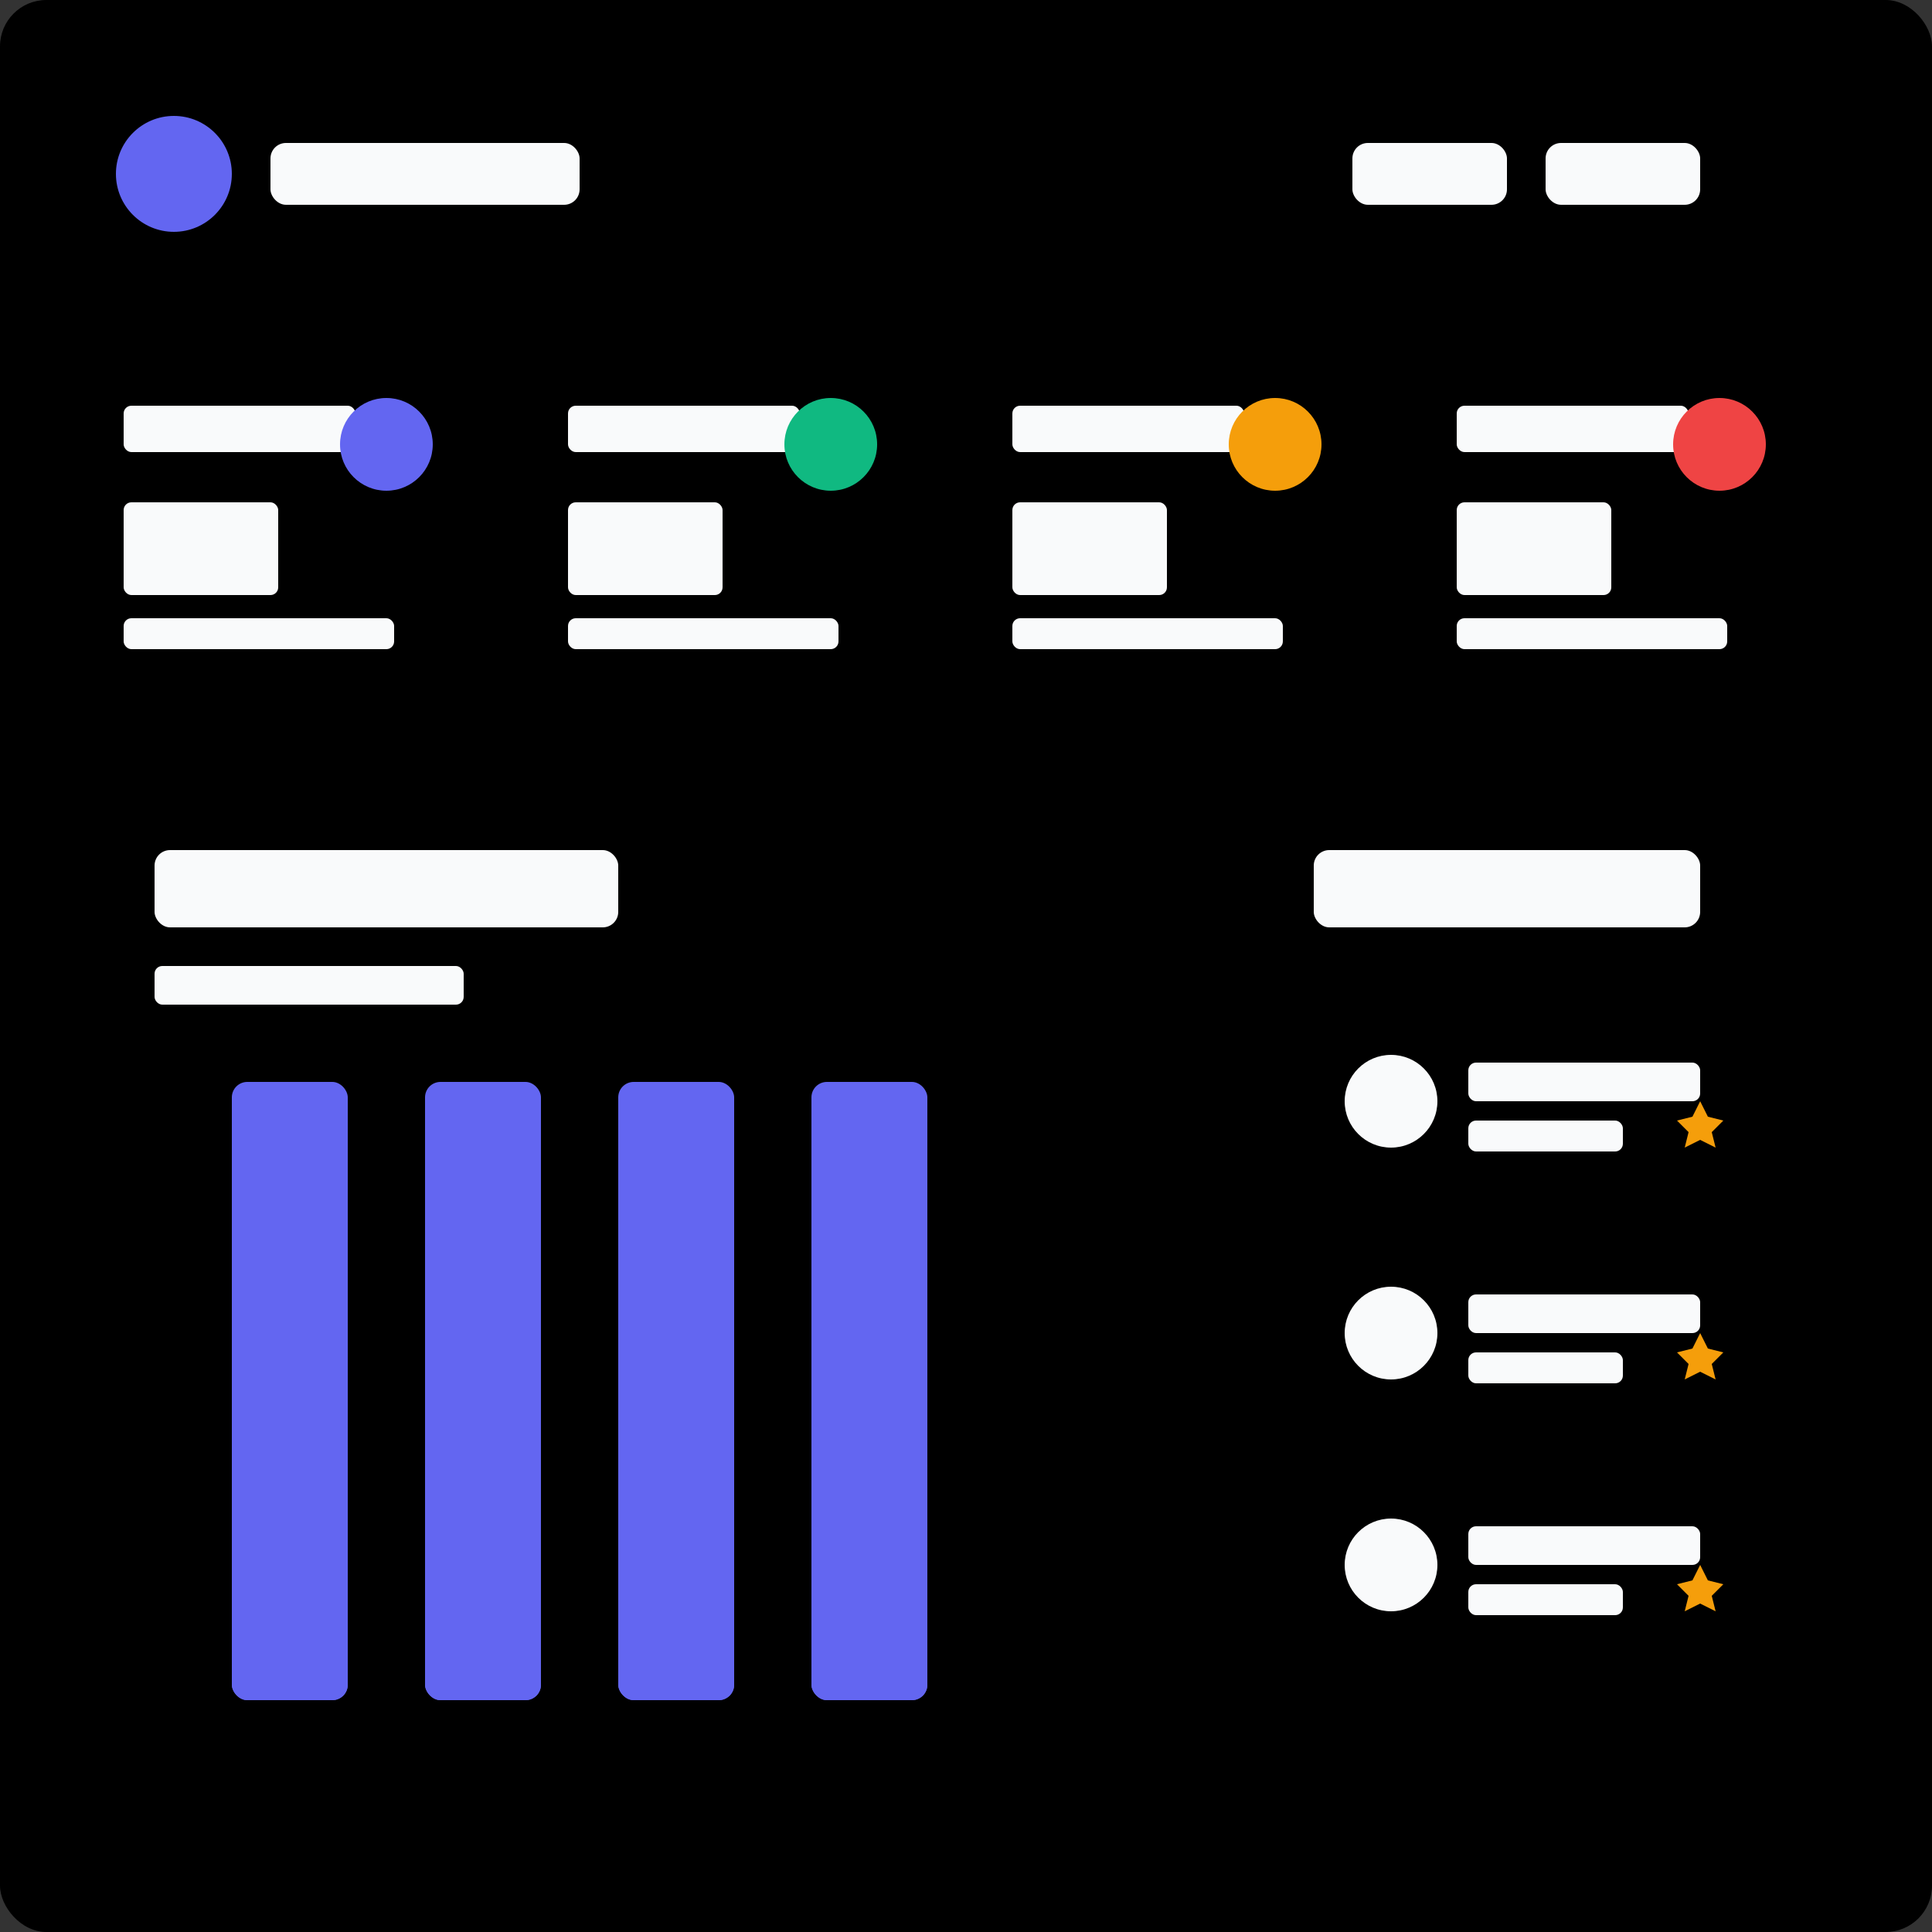 <svg width="500" height="500" viewBox="0 0 500 500" fill="none" xmlns="http://www.w3.org/2000/svg">
  <rect x="0" y="0" width="500" height="500" fill="#333333" stroke="none"/>
  <!-- Background -->
  <rect width="500" height="500" rx="12" fill="url(#paint0_linear)" />
  
  <!-- Dashboard Header -->
  <rect x="20" y="20" width="460" height="50" rx="8" fill="url(#paint1_linear)" />
  <circle cx="45" cy="45" r="15" fill="#6366F1" />
  <rect x="70" y="37" width="80" height="16" rx="4" fill="#F9FAFB" fillOpacity="0.8" />
  <rect x="350" y="37" width="40" height="16" rx="4" fill="#F9FAFB" fillOpacity="0.5" />
  <rect x="400" y="37" width="40" height="16" rx="4" fill="#F9FAFB" fillOpacity="0.5" />
  
  <!-- Stats Cards -->
  <rect x="20" y="90" width="105" height="90" rx="8" fill="url(#paint2_linear)" />
  <rect x="32" y="105" width="60" height="12" rx="2" fill="#F9FAFB" fillOpacity="0.6" />
  <rect x="32" y="130" width="40" height="24" rx="2" fill="#F9FAFB" />
  <rect x="32" y="160" width="70" height="8" rx="2" fill="#F9FAFB" fillOpacity="0.4" />
  <circle cx="100" cy="115" r="12" fill="#6366F1" fillOpacity="0.2" />
  <path d="M100 110V120M95 115H105" stroke="#6366F1" strokeWidth="2" strokeLinecap="round" />
  
  <rect x="135" y="90" width="105" height="90" rx="8" fill="url(#paint3_linear)" />
  <rect x="147" y="105" width="60" height="12" rx="2" fill="#F9FAFB" fillOpacity="0.6" />
  <rect x="147" y="130" width="40" height="24" rx="2" fill="#F9FAFB" />
  <rect x="147" y="160" width="70" height="8" rx="2" fill="#F9FAFB" fillOpacity="0.4" />
  <circle cx="215" cy="115" r="12" fill="#10B981" fillOpacity="0.2" />
  <path d="M210 115L213 118L220 111" stroke="#10B981" strokeWidth="2" strokeLinecap="round" strokeLinejoin="round" />
  
  <rect x="250" y="90" width="105" height="90" rx="8" fill="url(#paint4_linear)" />
  <rect x="262" y="105" width="60" height="12" rx="2" fill="#F9FAFB" fillOpacity="0.6" />
  <rect x="262" y="130" width="40" height="24" rx="2" fill="#F9FAFB" />
  <rect x="262" y="160" width="70" height="8" rx="2" fill="#F9FAFB" fillOpacity="0.4" />
  <circle cx="330" cy="115" r="12" fill="#F59E0B" fillOpacity="0.2" />
  <path d="M330 110V116M330 120V120.1" stroke="#F59E0B" strokeWidth="2" strokeLinecap="round" />
  
  <rect x="365" y="90" width="105" height="90" rx="8" fill="url(#paint5_linear)" />
  <rect x="377" y="105" width="60" height="12" rx="2" fill="#F9FAFB" fillOpacity="0.6" />
  <rect x="377" y="130" width="40" height="24" rx="2" fill="#F9FAFB" />
  <rect x="377" y="160" width="70" height="8" rx="2" fill="#F9FAFB" fillOpacity="0.4" />
  <circle cx="445" cy="115" r="12" fill="#EF4444" fillOpacity="0.2" />
  <path d="M441 111L449 119M449 111L441 119" stroke="#EF4444" strokeWidth="2" strokeLinecap="round" />
  
  <!-- Rating Chart -->
  <rect x="20" y="200" width="280" height="280" rx="8" fill="url(#paint6_linear)" />
  <rect x="40" y="220" width="120" height="20" rx="4" fill="#F9FAFB" fillOpacity="0.8" />
  <rect x="40" y="250" width="80" height="10" rx="2" fill="#F9FAFB" fillOpacity="0.5" />
  
  <!-- Bar Chart -->
  <rect x="60" y="280" width="30" height="160" rx="4" fill="#6366F1" fillOpacity="0.1" />
  <rect x="60" y="360" width="30" height="80" rx="4" fill="#6366F1" />
  
  <rect x="110" y="280" width="30" height="160" rx="4" fill="#6366F1" fillOpacity="0.1" />
  <rect x="110" y="320" width="30" height="120" rx="4" fill="#6366F1" />
  
  <rect x="160" y="280" width="30" height="160" rx="4" fill="#6366F1" fillOpacity="0.1" />
  <rect x="160" y="300" width="30" height="140" rx="4" fill="#6366F1" />
  
  <rect x="210" y="280" width="30" height="160" rx="4" fill="#6366F1" fillOpacity="0.1" />
  <rect x="210" y="340" width="30" height="100" rx="4" fill="#6366F1" />
  
  <!-- Employee List -->
  <rect x="320" y="200" width="160" height="280" rx="8" fill="url(#paint7_linear)" />
  <rect x="340" y="220" width="100" height="20" rx="4" fill="#F9FAFB" fillOpacity="0.8" />
  
  <!-- Employee 1 -->
  <rect x="340" y="260" width="120" height="50" rx="6" fill="url(#paint8_linear)" />
  <circle cx="360" cy="285" r="12" fill="#F9FAFB" />
  <rect x="380" y="275" width="60" height="10" rx="2" fill="#F9FAFB" fillOpacity="0.8" />
  <rect x="380" y="290" width="40" height="8" rx="2" fill="#F9FAFB" fillOpacity="0.5" />
  <!-- Stars -->
  <path d="M440 285L442 289L446 290L443 293L444 297L440 295L436 297L437 293L434 290L438 289L440 285Z" fill="#F59E0B" />
  
  <!-- Employee 2 -->
  <rect x="340" y="320" width="120" height="50" rx="6" fill="url(#paint9_linear)" />
  <circle cx="360" cy="345" r="12" fill="#F9FAFB" />
  <rect x="380" y="335" width="60" height="10" rx="2" fill="#F9FAFB" fillOpacity="0.8" />
  <rect x="380" y="350" width="40" height="8" rx="2" fill="#F9FAFB" fillOpacity="0.5" />
  <!-- Stars -->
  <path d="M440 345L442 349L446 350L443 353L444 357L440 355L436 357L437 353L434 350L438 349L440 345Z" fill="#F59E0B" />
  
  <!-- Employee 3 -->
  <rect x="340" y="380" width="120" height="50" rx="6" fill="url(#paint10_linear)" />
  <circle cx="360" cy="405" r="12" fill="#F9FAFB" />
  <rect x="380" y="395" width="60" height="10" rx="2" fill="#F9FAFB" fillOpacity="0.8" />
  <rect x="380" y="410" width="40" height="8" rx="2" fill="#F9FAFB" fillOpacity="0.5" />
  <!-- Stars -->
  <path d="M440 405L442 409L446 410L443 413L444 417L440 415L436 417L437 413L434 410L438 409L440 405Z" fill="#F59E0B" />
  
  <!-- Gradients -->
  <defs>
    <linearGradient id="paint0_linear" x1="0" y1="0" x2="500" y2="500" gradientUnits="userSpaceOnUse">
      <stop stopColor="#1E293B" />
      <stop offset="1" stopColor="#0F172A" />
    </linearGradient>
    <linearGradient id="paint1_linear" x1="20" y1="20" x2="480" y2="70" gradientUnits="userSpaceOnUse">
      <stop stopColor="#1E293B" />
      <stop offset="1" stopColor="#334155" />
    </linearGradient>
    <linearGradient id="paint2_linear" x1="20" y1="90" x2="125" y2="180" gradientUnits="userSpaceOnUse">
      <stop stopColor="#1E293B" />
      <stop offset="1" stopColor="#334155" />
    </linearGradient>
    <linearGradient id="paint3_linear" x1="135" y1="90" x2="240" y2="180" gradientUnits="userSpaceOnUse">
      <stop stopColor="#1E293B" />
      <stop offset="1" stopColor="#334155" />
    </linearGradient>
    <linearGradient id="paint4_linear" x1="250" y1="90" x2="355" y2="180" gradientUnits="userSpaceOnUse">
      <stop stopColor="#1E293B" />
      <stop offset="1" stopColor="#334155" />
    </linearGradient>
    <linearGradient id="paint5_linear" x1="365" y1="90" x2="470" y2="180" gradientUnits="userSpaceOnUse">
      <stop stopColor="#1E293B" />
      <stop offset="1" stopColor="#334155" />
    </linearGradient>
    <linearGradient id="paint6_linear" x1="20" y1="200" x2="300" y2="480" gradientUnits="userSpaceOnUse">
      <stop stopColor="#1E293B" />
      <stop offset="1" stopColor="#334155" />
    </linearGradient>
    <linearGradient id="paint7_linear" x1="320" y1="200" x2="480" y2="480" gradientUnits="userSpaceOnUse">
      <stop stopColor="#1E293B" />
      <stop offset="1" stopColor="#334155" />
    </linearGradient>
    <linearGradient id="paint8_linear" x1="340" y1="260" x2="460" y2="310" gradientUnits="userSpaceOnUse">
      <stop stopColor="#1E293B" />
      <stop offset="1" stopColor="#475569" />
    </linearGradient>
    <linearGradient id="paint9_linear" x1="340" y1="320" x2="460" y2="370" gradientUnits="userSpaceOnUse">
      <stop stopColor="#1E293B" />
      <stop offset="1" stopColor="#475569" />
    </linearGradient>
    <linearGradient id="paint10_linear" x1="340" y1="380" x2="460" y2="430" gradientUnits="userSpaceOnUse">
      <stop stopColor="#1E293B" />
      <stop offset="1" stopColor="#475569" />
    </linearGradient>
  </defs>
</svg>

